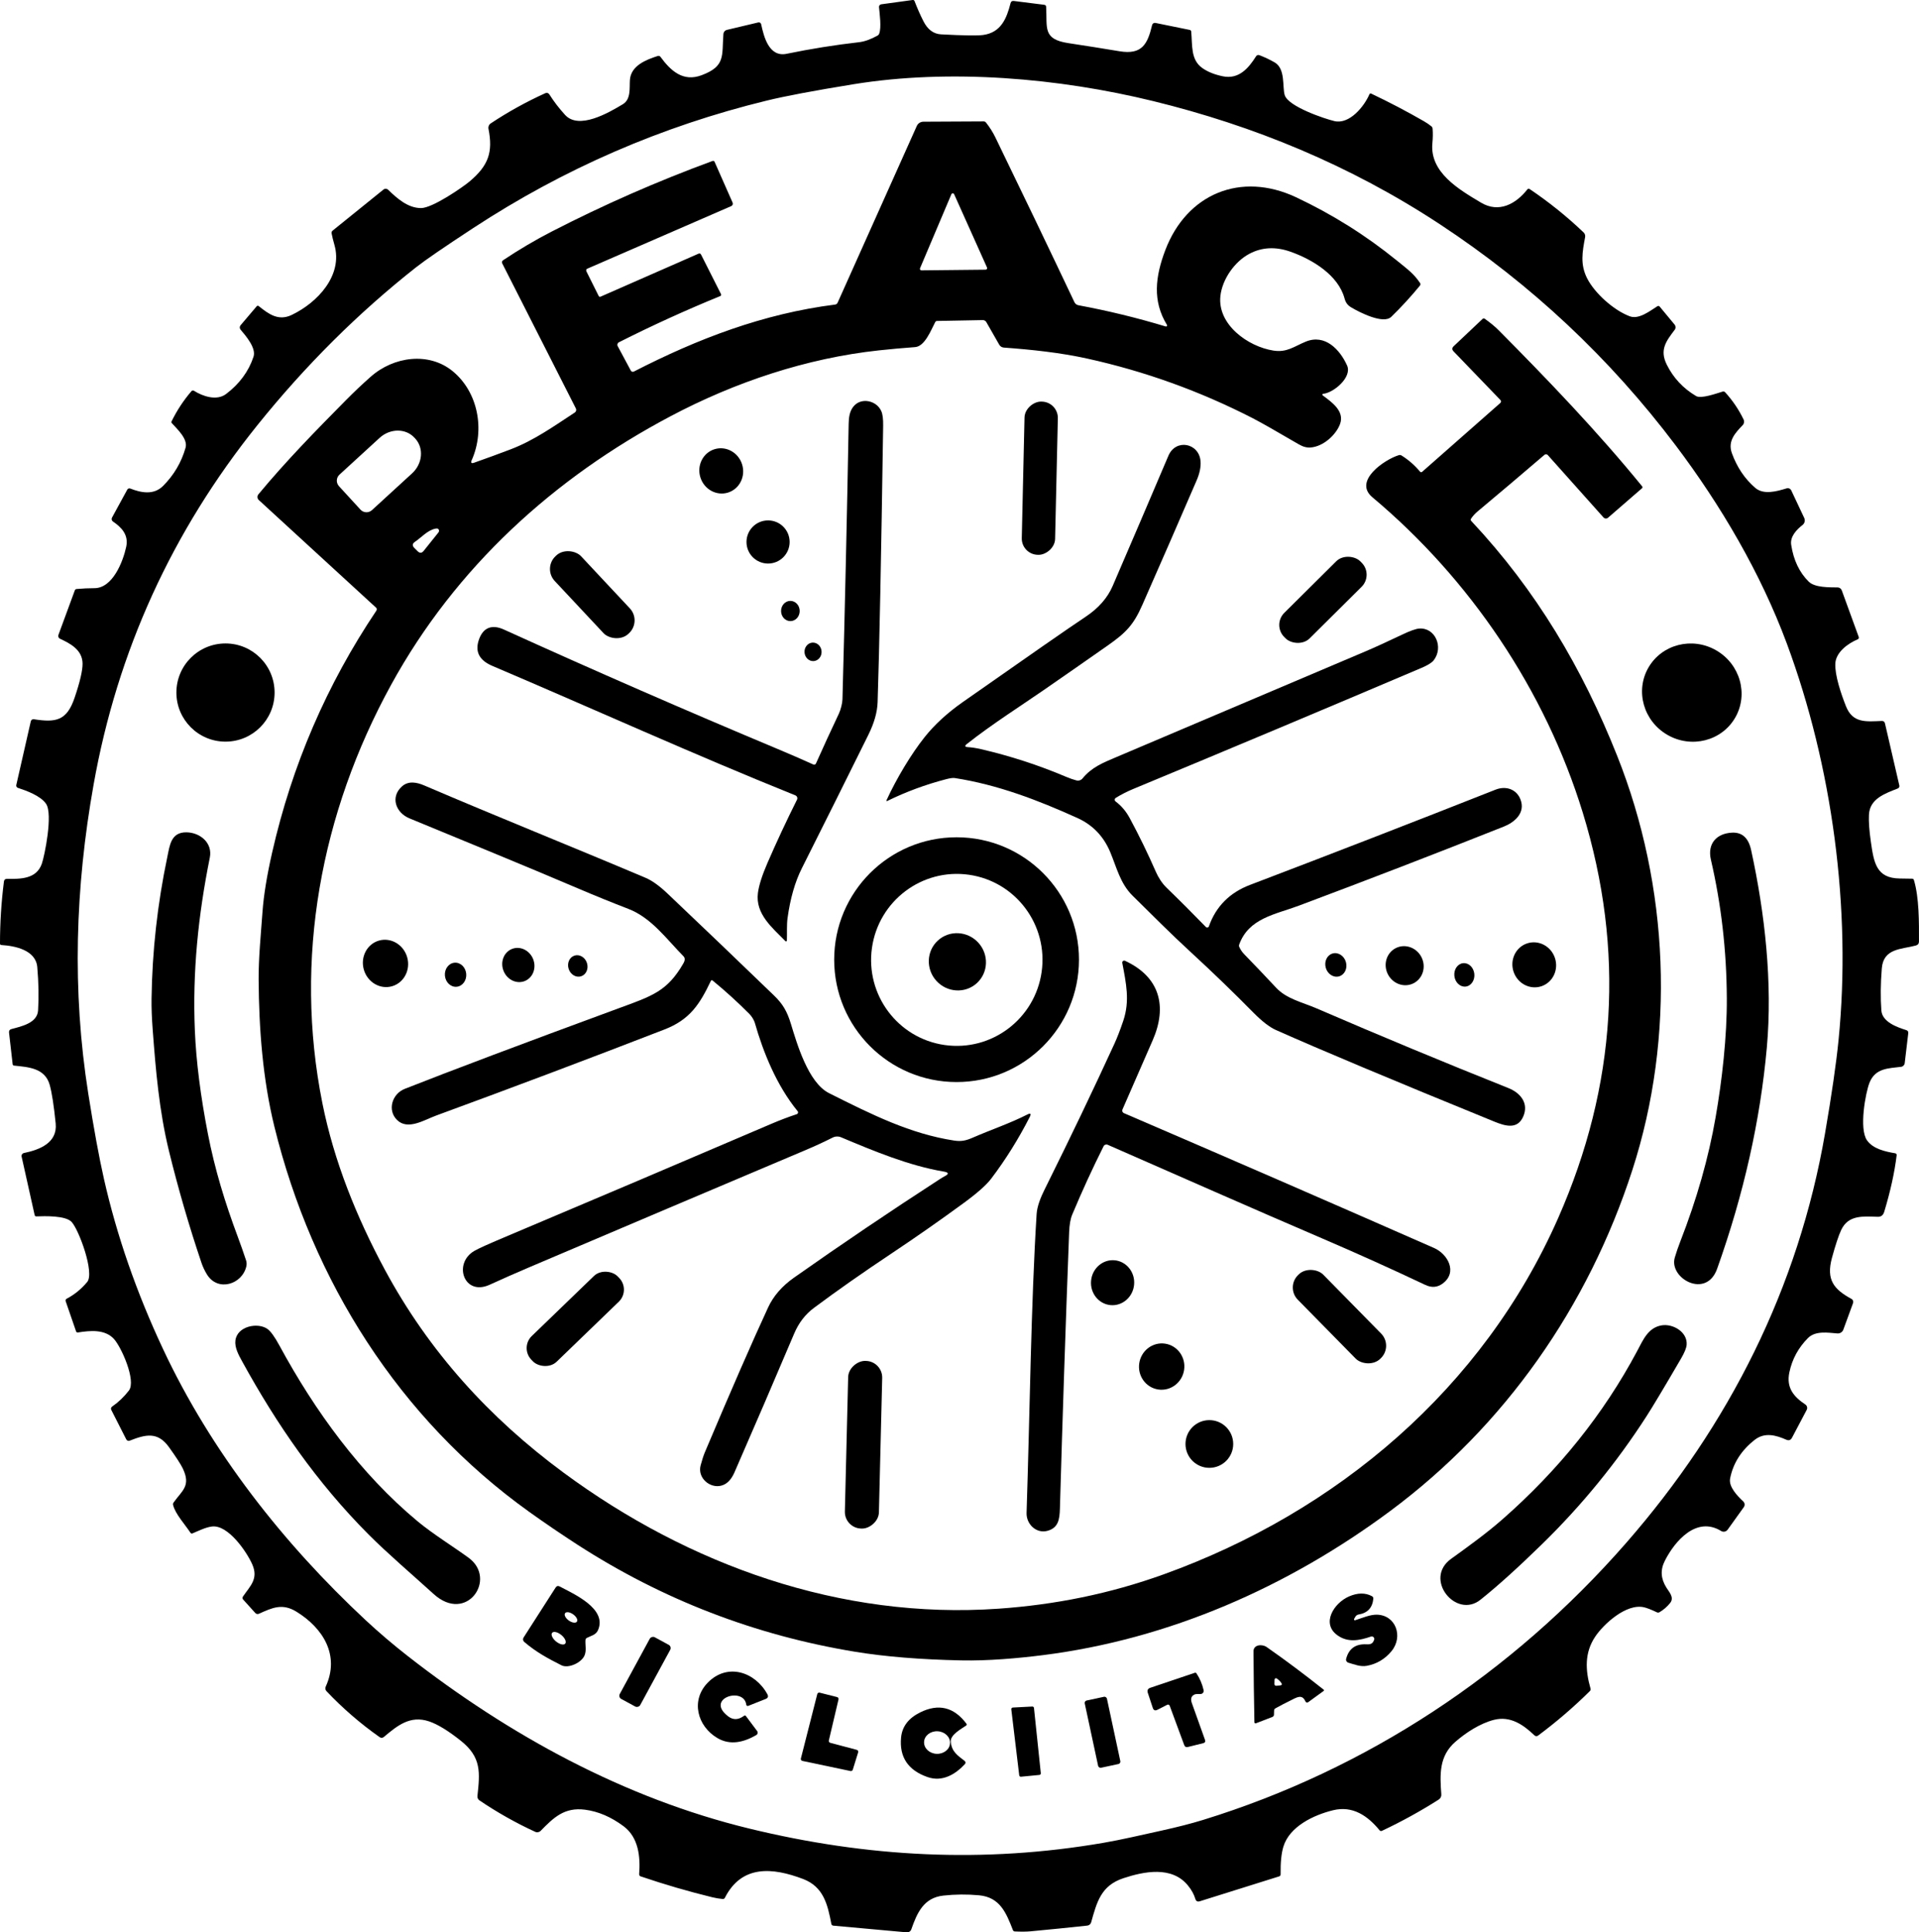 <?xml version="1.0" encoding="UTF-8"?>
<svg id="Capa_2" data-name="Capa 2" xmlns="http://www.w3.org/2000/svg" viewBox="0 0 696.48 701.35">
  <g id="Capa_1-2" data-name="Capa 1">
    <g>
      <path d="m627.92,536.63c-.58,3,2.7,6.38,4.76,8.3.59.54.68,1.44.21,2.09l-5.86,8.17c-.54.76-1.58.97-2.37.48-8.95-5.5-16.79,3.65-20.41,10.78-1.75,3.45-1.45,6.54.54,9.76,1.01,1.63,2.97,3.6,1.35,5.61-1.09,1.35-2.37,2.47-3.86,3.34-.28.16-.63.17-.92.03-2.03-.97-3.6-1.58-4.69-1.83-6.45-1.48-14.68,6.13-17.7,10.65-3.9,5.82-3.63,12.08-1.71,18.86.09.35,0,.66-.24.91-5.89,5.83-12.15,11.21-18.79,16.15-.4.3-.96.27-1.32-.08-4.03-3.87-8.77-7.15-14.71-5.63-5.07,1.3-10.18,4.65-13.98,7.96-6,5.22-5.63,11.89-5.11,19.11.05.75-.31,1.46-.94,1.86-6.63,4.22-13.5,8-20.61,11.35-.29.14-.64.07-.84-.18-4.31-5.26-9.76-9.05-16.91-7.29-7.07,1.74-15.8,5.89-18.01,13.2-.75,2.45-1.08,5.79-1.01,10.01.01.42-.19.69-.59.81l-28.73,9.01c-.85.27-1.39-.03-1.64-.88-.49-1.65-1.4-3.3-2.75-4.93-5.82-7.04-15.82-5.04-23.32-2.57-8.18,2.69-9.67,8.68-11.74,16.04-.18.64-.74,1.11-1.4,1.18-6.76.73-13.62,1.42-20.57,2.07-1.45.14-3.37.16-5.74.05-.3-.01-.57-.2-.68-.49-2.42-6.18-4.65-11.94-12.33-12.64-4.31-.39-8.61-.36-12.91.11-7.2.78-9.57,6.36-11.64,12.26-.24.7-.93,1.14-1.67,1.08l-26.65-2.42c-.35-.03-.63-.29-.7-.63-1.34-6.99-2.8-13.48-10.25-16.31-11-4.18-22.28-5.26-28.4,6.84-.14.29-.45.46-.77.43-1.31-.13-2.56-.34-3.77-.63-8.73-2.13-17.4-4.66-26.02-7.59-.34-.11-.56-.44-.54-.8.47-6.28-.18-13.34-5.7-17.43-4.52-3.36-9.18-5.35-13.97-5.97-7.46-.96-11.37,2.85-16.07,7.66-.52.53-1.32.68-1.99.37-7.06-3.25-13.81-7.06-20.24-11.41-.51-.34-.79-.94-.73-1.56.91-8.5,1.53-14.06-6-20.06-4.58-3.65-8.42-5.99-11.51-7.04-6.92-2.34-11.58,1.55-16.48,5.67-.42.35-1.02.38-1.47.06-7.01-4.93-13.45-10.5-19.33-16.72-.42-.44-.52-1.09-.27-1.64,5.22-11.41-1-21.26-10.61-27.19-5.15-3.17-8.77-1.44-13.65.75-.44.2-.96.09-1.29-.27l-4.45-4.93c-.26-.29-.28-.71-.06-1.03,2.65-3.86,5.7-6.43,3.42-11.66-1.99-4.55-8.76-14.48-14.62-13.79-2.3.27-4.8,1.54-7.06,2.49-.33.14-.6.06-.8-.25-1.93-2.97-5.48-6.75-6.27-10.04-.08-.33-.02-.63.17-.9,3.13-4.39,6.38-6.01,3.34-12.37-.72-1.5-2.39-4.08-5.01-7.73-4.14-5.77-8.55-4.58-14.28-2.34-.46.18-.98-.02-1.21-.46l-5.46-10.73c-.21-.41-.08-.92.3-1.18,2.3-1.59,4.33-3.53,6.09-5.81,2.77-3.59-2.78-15.9-5.43-18.76-3.27-3.55-8.57-3.05-13.04-2.34-.35.05-.59-.09-.7-.43l-3.76-10.91c-.12-.35.03-.74.36-.91,2.84-1.49,5.32-3.52,7.45-6.07,2.74-3.29-2.93-18.76-5.62-21.76-2.16-2.41-9.83-2.16-12.79-2.05-.37.02-.59-.15-.67-.52l-4.72-21.17c-.13-.6.25-1.19.85-1.31,5.55-1.16,12.22-3.62,11.51-10.74-.65-6.47-1.37-11.14-2.17-14-1.73-6.18-7.85-6.44-12.93-6.99-.31-.03-.49-.21-.52-.53l-1.31-11.46c-.07-.67.22-1.1.87-1.27,3.55-.95,9.39-2.16,9.67-6.75.3-4.83.2-10.07-.29-15.74-.54-6.18-8.02-7.7-13.03-8.01-.33-.02-.5-.2-.5-.53,0-7.54.48-15.05,1.43-22.53.08-.64.44-.96,1.09-.95,4.82.04,10.67.14,12.65-5.46,1-2.83,4.11-18.02,1.56-21.77-1.97-2.91-7.07-4.76-10.25-5.81-.42-.14-.67-.58-.57-1.01l5.27-23.15c.12-.5.6-.82,1.11-.74,7.99,1.25,11.95.57,14.78-7.78,1.95-5.75,2.91-9.87,2.9-12.38-.04-4.97-4.34-7.27-8.2-9.06-.51-.24-.76-.83-.57-1.36l5.96-16.21c.1-.27.35-.46.64-.48,2.23-.2,4.39-.3,6.49-.3,6.59-.02,10.34-9.56,11.51-14.98.94-4.36-1.63-7.04-4.81-9.22-.46-.31-.6-.92-.34-1.41l5.54-10.15c.21-.39.68-.56,1.09-.4,3.88,1.52,8.5,2.48,11.92-.96,3.93-3.95,6.65-8.57,8.15-13.85.91-3.19-3.09-6.82-5-8.94-.15-.16-.19-.4-.09-.61,1.94-3.97,4.35-7.64,7.24-11,.22-.26.6-.31.89-.13,3.2,2.03,8.26,3.75,11.66,1.18,4.87-3.69,8.19-8.2,9.96-13.52,1.05-3.14-2.77-7.57-4.69-9.83-.4-.46-.4-1.14,0-1.61l5.85-6.89c.18-.22.5-.25.72-.07,3.6,2.89,7.15,5.55,12.01,3.21,9.42-4.52,18.58-14.39,15.5-25.34-.51-1.79-.86-3.21-1.05-4.26-.07-.37.07-.75.36-.98l18.47-14.92c.5-.4,1.22-.37,1.68.07,3.23,3.12,7.13,6.64,11.94,6.66,4.12.02,15.11-7.52,17.76-9.77,6.7-5.72,8.41-10.45,6.73-19.01-.15-.76.17-1.54.82-1.96,6.31-4.19,12.92-7.84,19.82-10.97.52-.24,1.13-.06,1.43.42,1.63,2.58,3.54,5.07,5.74,7.48,5,5.46,15.68-.71,20.96-3.89,2.99-1.8,2.36-5.87,2.56-8.81.37-5.23,5.92-7.35,10.12-8.7.35-.11.74.01.96.31,3.77,5.13,8.22,9.18,14.93,6.68,8.76-3.27,7.33-7.02,7.92-14.94.05-.74.58-1.36,1.31-1.53l11.37-2.7c.46-.1.92.18,1.02.64.98,4.56,2.84,12.07,9.25,10.75,8.71-1.8,17.48-3.2,26.31-4.21,1.97-.23,4.19-1.02,6.67-2.39.28-.15.5-.4.61-.7.87-2.25.16-7.23-.06-9.64-.05-.5.3-.95.8-1.02L331.23,0c.34-.05.57.09.7.41.96,2.51,2.03,4.94,3.22,7.29,1.53,3.03,3.66,4.62,6.4,4.77,8.09.43,13.17.51,15.24.23,6.52-.87,8.58-6.03,9.98-11.55.15-.61.54-.87,1.17-.8l11.04,1.39c.45.05.68.3.7.75.45,7.63-1.37,11.75,8.11,13.17,6.17.93,12.34,1.91,18.5,2.94,8.19,1.37,10.21-2.57,11.86-9.52.13-.53.66-.87,1.2-.76l12.42,2.53c.35.07.54.28.57.63.46,5.01-.24,10.19,4.01,13.2,1.95,1.39,4.44,2.39,7.46,3.01,5.79,1.2,9.33-2.92,12.07-7.27.25-.4.75-.57,1.19-.4,1.91.73,3.76,1.6,5.55,2.63,4.01,2.32,2.74,8.91,3.65,11.86,1.28,4.19,14.61,8.64,18.04,9.44,5.49,1.28,10.83-5.34,12.71-9.74.1-.25.39-.35.63-.24,6.49,3.07,12.88,6.42,19.17,10.04.94.54,1.83,1.15,2.67,1.82.26.21.43.52.46.86.13,1.59.11,3.36-.08,5.32-.99,10.59,9.67,16.78,17.65,21.54,6.5,3.87,12.63.5,16.82-4.81.2-.25.56-.31.82-.13,6.97,4.69,13.5,9.94,19.58,15.74.47.44.68,1.09.56,1.73-1.01,5.36-1.84,9.86.72,14.92,2.71,5.37,9.66,11.64,15.49,13.8,3.31,1.22,7.22-1.88,9.98-3.63.35-.22.65-.17.9.14l5.38,6.49c.45.55.47,1.33.05,1.89-3.08,4.09-5.58,7.22-2.89,12.65,2.39,4.81,5.93,8.61,10.64,11.4,1.86,1.09,7.33-.93,9.66-1.62.32-.09.66,0,.89.25,2.71,2.97,4.95,6.27,6.7,9.9.32.67.2,1.48-.32,2.02-2.71,2.83-5.53,5.8-3.93,10.2,1.85,5.1,4.67,9.29,8.46,12.57,3.06,2.65,7.89,1.26,11.4.19.67-.21,1.39.11,1.69.75l4.7,9.98c.42.89.17,1.95-.61,2.56-2.07,1.62-4.59,4.16-4.12,7.19.85,5.57,2.97,10.02,6.36,13.37,2.22,2.2,7.48,2.06,10.5,2.1.67,0,1.26.44,1.5,1.07l6.16,16.92c.12.34-.04.72-.37.85-3.55,1.48-7.94,4.69-8.13,8.79-.21,4.26,2.09,11.01,3.85,15.47,2.48,6.28,7.34,5.58,13,5.37.63-.03,1.02.27,1.17.89l5.22,22.56c.1.43-.13.87-.54,1.04-4.59,1.84-10.22,3.65-10.5,9.58-.12,2.45.11,5.71.7,9.77,1.08,7.54,1.92,13.24,10.51,13.34,2.03.03,3.52.05,4.45.07.35,0,.57.18.67.51,1.91,6.4,1.85,15.3,1.83,22.27,0,.77-.38,1.26-1.13,1.47-5.19,1.41-11.78.93-12.36,8.31-.45,5.61-.5,10.69-.16,15.26.31,4.2,5.68,6.06,9.02,7.13.56.17.81.55.74,1.14l-1.29,10.87c-.08.68-.61,1.22-1.3,1.31-4.56.58-9.38.43-11.49,5.8-1.43,3.62-3.83,16.68-.91,20.86,2.22,3.17,6.64,4.11,10.27,4.73.33.06.55.36.51.69-.75,6.21-2.25,13.04-4.5,20.5-.38,1.27-1.15,1.89-2.32,1.86-5.2-.11-10.69-.86-13.33,4.82-.93,2-2.04,5.35-3.33,10.06-2.18,7.99.69,11.44,7.08,14.92.54.29.78.94.57,1.52l-3.52,9.62c-.32.9-1.21,1.47-2.17,1.39-3.34-.25-7.94-1.07-10.66,1.67-3.51,3.53-5.76,7.68-6.76,12.45-1.17,5.54,1.49,8.8,5.79,11.67.65.43.86,1.28.5,1.96l-5.33,10.1c-.46.88-1.15,1.12-2.06.73-3.73-1.64-7.82-2.82-11.47.04-4.87,3.81-7.85,8.49-8.94,14.04Zm20.57-303.11c-9.5-25.56-23.94-50.14-40.32-71.86-23.89-31.67-52.4-58.42-85.53-80.23-32.72-21.55-67.85-35.87-104.08-44.73-34.35-8.41-73.84-11.8-108.76-6.13-14.35,2.33-24.85,4.31-31.5,5.94-38.18,9.31-73.69,24.73-106.54,46.26-10.55,6.91-17.46,11.65-20.72,14.22-20.98,16.53-40.19,35.64-57.64,57.35-31.01,38.59-50.82,82.07-59.43,130.43-6.66,37.4-7.87,74.66-1.92,112.24,2.02,12.78,3.91,23.05,5.66,30.8,4.67,20.67,11.82,41.26,21.44,61.78,17.47,37.29,43.64,70.58,73.66,98.55,4.79,4.45,9.86,8.77,15.21,12.95,36.7,28.65,78.45,51.54,123.97,62.6,42.77,10.4,85.01,12.64,128.5,5.16,6.58-1.13,13.88-2.86,20.79-4.37,6.01-1.32,11.15-2.64,15.42-3.96,59.15-18.25,111.94-52.93,153.54-100.56,37.32-42.74,62.49-92.57,72.15-148.69,2.41-13.99,4.04-25.25,4.89-33.76,4.75-47.58-2.29-99.55-18.79-143.99Z" style="stroke-width: 0px;"/>
      <path d="m171.22,166.97c-.45,1.01-.15,1.33.89.96,4.51-1.59,8.93-3.21,13.26-4.86,8.43-3.21,15.65-8.37,23.25-13.35.48-.32.65-.95.39-1.46l-26.73-52.66c-.2-.4-.08-.89.29-1.13,5.76-3.85,11.65-7.33,17.67-10.43,18.95-9.75,38.41-18.29,58.38-25.62.29-.1.61.03.73.31l6.54,14.81c.21.49-.01,1.06-.5,1.27l-52.31,22.74c-.33.14-.43.59-.23.99l4.42,8.86c.16.32.4.41.73.26l35.5-15.58c.43-.19.74-.07.95.34l7.23,14.33c.13.27.01.6-.27.71-12.49,5.1-24.75,10.69-36.79,16.77-.51.26-.71.89-.44,1.39l4.77,8.9c.21.39.7.55,1.1.34,23.16-11.91,47-21.02,73.07-24.32.38-.05.71-.3.87-.65l28.75-64.17c.42-.94,1.35-1.54,2.38-1.55l21.88-.11c.35,0,.64.14.85.41,1.36,1.72,2.52,3.56,3.47,5.53,9.63,19.83,19.18,39.72,28.63,59.67.28.59.83,1.01,1.46,1.12,10.71,1.99,21.27,4.56,31.68,7.71.34.1.63-.27.44-.58-5.35-8.71-4.2-17.61-.62-27.08,7.77-20.5,27.42-28.68,47.49-19.24,13.09,6.16,25.26,13.79,36.49,22.9,4.14,3.36,6.23,4.84,8.51,8.23.19.28.17.65-.04.91-3.27,3.99-6.74,7.78-10.43,11.36-2.87,2.78-11.47-1.62-14.48-3.41-1.35-.8-2.04-1.71-2.48-3.33-2.3-8.43-11.65-14.09-19.6-16.9-5.41-1.91-10.38-1.66-14.93.76-5.38,2.85-9.85,9.26-10.51,15.32-1.13,10.34,9.97,18.37,19.28,19.81,4.87.76,7.48-1.52,11.69-3.25,7.02-2.89,12.42,2.89,15.01,8.66,1.91,4.27-4.98,9.98-8.7,10.27-.29.02-.39.4-.16.57,3.14,2.35,8.07,5.67,6.29,10.43-1.45,3.87-5.99,8.13-10.7,8.49-1.34.11-2.75-.27-4.24-1.14-8.36-4.89-13.97-8.07-16.84-9.54-19.09-9.79-39.07-16.99-59.94-21.59-9.83-2.17-20.19-3.26-30.32-4-.68-.05-1.3-.44-1.64-1.04l-4.68-8.19c-.26-.47-.77-.75-1.31-.74l-16.57.31c-.31.01-.54.15-.68.42-1.49,2.81-3.75,8.82-7.3,9.07-4.4.32-8.79.72-13.17,1.19-26.25,2.84-52.16,11.5-75.62,23.92-42.23,22.34-77.97,54.76-101.39,97.47-25.52,46.53-35.4,99.57-24.94,151.84,4.21,21.02,12.35,41.24,22.59,60.29,16.01,29.78,38.01,53.94,64.93,73.8,45.43,33.52,100.54,53.4,157.91,49.38,20.56-1.44,40.34-5.41,59.93-12.47,63.03-22.73,115.88-67.49,143.12-129.23,21.3-48.27,24.29-97.34,8.97-147.2-13.7-44.57-40.97-84.82-76.37-114.5-7.08-5.93,4.55-13.75,9.6-15.27.36-.11.7-.06,1.02.14,2.53,1.59,4.74,3.52,6.65,5.81.26.31.54.33.84.06l28.33-24.95c.32-.28.33-.76.04-1.07l-17-17.65c-.63-.65-.61-1.28.05-1.9l10.46-9.89c.23-.21.57-.23.81-.05,2.05,1.46,3.73,2.85,5.04,4.17,17.95,18.07,35.97,36.89,52.07,56.64.18.21.15.53-.06.71l-12.32,10.69c-.48.42-1.21.37-1.64-.1l-20.2-22.62c-.32-.37-.88-.41-1.25-.09-7.98,6.84-16.09,13.71-24.33,20.6-.89.75-1.65,1.59-2.28,2.54-.21.31-.18.6.08.87,23.55,25.11,40.29,53.42,52.93,85.2,18.84,47.33,21.24,101.8,5.51,150.38-16.04,49.53-46.25,92.85-87.98,123.81-37.1,27.53-80.15,46.46-125.99,52.24-9.1,1.15-19.97,2.1-29.56,1.9-14.89-.31-27.73-1.36-38.53-3.13-36.31-5.97-69.9-18.92-100.77-38.85-5.94-3.84-11.79-7.82-17.55-11.94-47.2-33.78-78.71-83.84-92.47-139.8-4.24-17.26-5.61-35.6-5.72-53.35-.05-7.86.81-16.39,1.4-24.58.43-6.01,1.6-13.19,3.5-21.55,7.19-31.68,19.8-60.94,37.82-87.79.24-.36.21-.82-.08-1.08l-42.58-39.08c-.59-.54-.65-1.45-.14-2.07,9.91-11.96,20.93-23.23,31.85-34.26,2.86-2.89,5.81-5.68,8.86-8.38,8.45-7.5,21.21-9.08,29.78-2.07,9.21,7.54,11.82,21.23,6.95,32.26Zm162.7-69.61c-.16.36.11.77.51.76l23.3-.24c.4-.01.66-.42.5-.78l-11.93-26.6c-.2-.44-.82-.43-1.01.01l-11.37,26.85Zm-210.9,79.09l7.81,8.52c1.1,1.2,2.97,1.28,4.17.18l14.57-13.35c3.81-3.5,4.32-9.15,1.14-12.62l-.27-.29c-3.18-3.48-8.85-3.46-12.67.04l-14.57,13.35c-1.2,1.1-1.28,2.96-.18,4.17Zm36.13,16.77c.14-.18.21-.41.19-.63-.07-.63-.49-.88-1.26-.73-2.94.57-5.21,3.29-7.46,4.78-.99.66-1.07,1.41-.22,2.26l1.18,1.17c.77.77,1.5.73,2.19-.13l5.38-6.72Z" style="stroke-width: 0px;"/>
      <g>
        <circle cx="81.84" cy="251.36" r="17.82" style="stroke-width: 0px;"/>
        <ellipse cx="614.03" cy="251.39" rx="17.71" ry="18.18" transform="translate(90.01 658.37) rotate(-60.1)" style="stroke-width: 0px;"/>
        <path d="m86.21,448.65c1.11,2.97,2.14,5.9,3.1,8.8.22.68.26,1.41.11,2.1-1.46,6.61-10.33,9.42-14.27,3.07-.85-1.37-1.53-2.8-2.04-4.31-4.51-13.37-8.44-26.89-11.79-40.58-3.57-14.61-4.8-29.42-5.88-43.71-.34-4.47-.49-8.3-.44-11.5.24-17.33,2.15-34.48,5.72-51.45.88-4.19,1.28-9.09,7.01-8.98,4.88.09,9.5,3.82,8.42,9.18-4.2,20.83-6.33,41.49-5.43,62.76.47,11.21,2.06,23.73,4.75,37.56,2.52,12.92,6.2,24.88,10.74,37.06Z" style="stroke-width: 0px;"/>
        <path d="m609.81,450.69c6.03-15.45,10.31-30.51,12.85-45.17,2.34-13.42,4.15-29.29,4.07-43.23-.09-17.3-2.02-34.06-5.78-50.28-1.35-5.83,2.08-9.52,7.65-9.8,3.68-.19,6,1.92,6.95,6.31,5.03,23.03,7.81,48.19,5.7,71.71-2.38,26.47-8.39,53.23-18.04,80.28-3.96,11.1-17.59,3.44-15.36-4.1.57-1.93,1.23-3.84,1.96-5.72Z" style="stroke-width: 0px;"/>
        <path d="m594.13,490.47c2.22-4.15,3.99-8.55,8.86-9.42,4.15-.74,9.53,2.4,9.16,7.05-.09,1.15-.78,2.84-2.07,5.05-6.17,10.58-10.35,17.56-12.54,20.95-10.85,16.83-23.44,32.24-37.76,46.24-8.85,8.65-16.35,15.42-22.5,20.31-8.87,7.05-20.75-7.59-10.61-14.88,6.37-4.58,12.99-9.38,18.71-14.41,20.39-17.91,36.64-38.2,48.75-60.89Z" style="stroke-width: 0px;"/>
        <path d="m87.88,494.11c-1.29-2.34-2.77-5.04-2.44-7.61.67-5.21,8.15-6.63,11.62-4.16,1.19.85,2.65,2.87,4.38,6.07,12.82,23.65,29.36,46.49,50.13,63.76,5.52,4.59,13.39,9.47,18.53,13.24,10.44,7.66-.71,24.02-12.7,13.15-7.91-7.18-16.81-14.77-23.67-21.66-18.73-18.83-33.18-39.73-45.85-62.79Z" style="stroke-width: 0px;"/>
      </g>
      <g>
        <path d="m296.14,277.12c2.68-6.01,5.45-12.03,8.3-18.05.71-1.5,1.28-3.84,1.32-5.21.9-33.33,1.65-66.67,2.25-100,.04-2.24.31-4.58,1.74-6.32,2.82-3.47,8.46-2.16,10.13,1.74.47,1.09.69,2.85.65,5.27-.71,47.71-1.38,81.15-2.01,100.31-.12,3.62-1.24,7.57-3.36,11.85-7.99,16.16-16.04,32.3-24.13,48.41-2.48,4.93-4.21,10.95-5.19,18.04-.36,2.6-.15,5.48-.25,8.22-.01.27-.34.4-.53.21-4.78-4.88-10.96-9.87-9.98-17.48.35-2.75,1.5-6.36,3.43-10.83,3.31-7.63,6.89-15.31,10.75-23.03.3-.59.03-1.32-.59-1.57-36.86-14.84-73.32-31.39-110.02-47.01-4.64-1.98-6.28-5.07-4.91-9.28,1.49-4.59,4.73-5.91,9.16-3.89,32.92,14.95,66.05,29.4,99.4,43.37,4.33,1.81,8.63,3.68,12.9,5.61.36.16.78,0,.94-.36Z" style="stroke-width: 0px;"/>
        <rect x="349.58" y="167.52" width="55.62" height="12.1" rx="5.91" ry="5.91" transform="translate(195.3 546.92) rotate(-88.7)" style="stroke-width: 0px;"/>
        <path d="m438.75,336.23c2.55-7.23,7.54-12.25,14.96-15.07,29.75-11.33,59.45-22.84,89.08-34.55,4.17-1.65,8.26.15,9.34,4.47,1.06,4.24-2.46,7.38-6.32,8.92-24.72,9.82-49.53,19.39-74.44,28.72-8.5,3.19-18.17,4.5-21.63,14.13-.1.27-.09.56.03.82.45,1,1.05,1.89,1.8,2.66,3.9,4.01,7.76,8.07,11.58,12.16,3.82,4.09,9.59,5.3,14.57,7.45,23.11,9.98,46.35,19.64,69.73,28.97,4.35,1.73,7.57,5.53,5.33,10.46-2.07,4.56-6.32,3.39-10.33,1.76-36.99-15.09-63.47-26.2-79.43-33.32-2.28-1.02-4.99-3.12-8.14-6.31-7.33-7.43-14.83-14.68-22.52-21.75-7.63-7.02-14.26-13.71-21.31-20.67-4.51-4.44-5.79-10.32-8.16-15.94-2.41-5.67-6.36-9.76-11.86-12.25-14.3-6.47-28.93-12.09-44.51-14.5-.65-.1-1.72.04-3.19.43-7.39,1.93-14.47,4.54-21.22,7.85-.39.19-.5.08-.32-.31,3.6-7.83,8.94-16.72,13.74-22.76,3.64-4.58,8.28-8.85,13.92-12.8,23.61-16.57,38.47-26.89,44.57-30.95,4.67-3.11,7.95-6.85,9.82-11.2,6.78-15.73,13.52-31.48,20.22-47.24,2.68-6.3,11.12-4.63,11.66,1.96.17,2.07-.3,4.41-1.42,7-6.5,15.07-13.06,30.11-19.68,45.13-3.14,7.14-5.78,10.02-12.55,14.76-7.79,5.46-15.59,10.89-23.4,16.29-7.24,5.02-18.83,12.41-27.77,19.49-.86.69-.74,1.06.35,1.13,1.4.08,2.99.32,4.76.73,10.6,2.45,20.91,5.8,30.93,10.05,1.33.56,2.57.99,3.74,1.3.82.21,1.68-.07,2.22-.73,3.29-4.03,7.38-5.66,12.04-7.64,46.23-19.59,76.38-32.39,90.46-38.39,3.47-1.47,7.92-3.51,13.37-6.1,2.97-1.42,5.07-2.17,6.32-2.26,5.85-.41,8.91,6.82,5.25,11.53-.68.87-2.16,1.79-4.45,2.76-34.81,14.8-69.68,29.45-104.61,43.94-2.19.91-4.3,1.98-6.33,3.23-.47.29-.51.97-.06,1.3,2.09,1.56,3.79,3.57,5.12,6.03,3.43,6.37,6.59,12.86,9.49,19.49.91,2.08,2.27,4.21,3.87,5.76,4.77,4.61,9.53,9.38,14.3,14.29.34.35.92.22,1.08-.23Z" style="stroke-width: 0px;"/>
        <ellipse cx="261.77" cy="170.91" rx="7.93" ry="8.24" transform="translate(-39.28 86.63) rotate(-17.5)" style="stroke-width: 0px;"/>
        <circle cx="278.76" cy="196.71" r="7.83" style="stroke-width: 0px;"/>
        <rect x="208.4" y="196.52" width="13.12" height="38.64" rx="6.37" ry="6.37" transform="translate(-89.47 205.12) rotate(-43.1)" style="stroke-width: 0px;"/>
        <rect x="460.68" y="211.18" width="38.94" height="13.06" rx="6.18" ry="6.18" transform="translate(-13.96 401.56) rotate(-44.8)" style="stroke-width: 0px;"/>
        <ellipse cx="286.86" cy="221.76" rx="3.38" ry="3.67" transform="translate(-1.54 2.01) rotate(-.4)" style="stroke-width: 0px;"/>
        <ellipse cx="295.08" cy="236.59" rx="3.1" ry="3.36" transform="translate(-15.78 21.16) rotate(-4)" style="stroke-width: 0px;"/>
        <path d="m289.18,404.39c.46-.15.62-.71.32-1.08-7.63-9.32-12.49-21.36-15.55-32.1-.28-.96-1.1-2.32-1.94-3.17-4.23-4.26-8.67-8.3-13.31-12.11-.32-.26-.57-.21-.74.16-4.03,8.44-7.59,13.99-16.81,17.56-27.53,10.67-55.15,21.08-82.86,31.24-4.26,1.56-10.28,5.45-14.18,1.61-3.63-3.57-1.79-9.49,2.77-11.29,17.03-6.72,42.88-16.46,77.54-29.21,12.18-4.48,17.71-6.11,23.61-16.35.63-1.1.64-1.96.03-2.58-6.12-6.19-11.59-13.95-20.01-17.2-6.04-2.33-12.03-4.76-17.98-7.3-20.41-8.71-40.96-17.06-61.46-25.55-5.02-2.07-7.01-7.75-2.72-11.6,2.39-2.14,5.47-1.47,8.14-.32,26.63,11.41,53.56,22.19,80.25,33.49,2.35.99,5.03,2.91,8.02,5.75,12.91,12.25,25.76,24.55,38.57,36.92,3.23,3.11,4.78,5.75,6.19,10.38,2.18,7.13,6.26,21.3,13.81,25.1,15.72,7.9,29.58,14.79,45.41,17.22,2.58.4,4.29.04,6.84-1.08,6.61-2.88,13.37-5.13,19.7-8.35,1.22-.62,1.52-.32.9.9-4.09,8.01-8.75,15.47-13.99,22.38-1.74,2.29-5.05,5.22-9.92,8.79-8.55,6.26-17.23,12.33-26.04,18.21-10.63,7.08-20.1,13.72-28.39,19.91-3.12,2.33-5.49,5.42-7.12,9.26-7.14,16.84-14.37,33.64-21.69,50.41-.95,2.16-2.36,4.17-4.74,4.81-4.17,1.12-8.76-2.8-7.54-7.35.55-2.04,1.07-3.66,1.58-4.85,9.52-22.54,17.15-40.01,22.89-52.42,1.92-4.17,5.06-7.79,9.42-10.86,17.34-12.22,34.91-24.09,52.71-35.62.83-.54,1.49-.93,1.96-1.18,1.61-.82,1.52-1.38-.26-1.69-12.75-2.15-25.46-7.47-37.34-12.46-.98-.41-2.09-.37-3.04.11-3.11,1.57-6.38,3.08-9.81,4.53-33.47,14.15-66.92,28.33-100.35,42.56-4.81,2.05-9.6,4.16-14.35,6.33-9.32,4.25-13.38-7.78-5.51-12.31,1.47-.85,5.08-2.48,10.82-4.9,32.34-13.64,64.64-27.37,96.9-41.18,3.11-1.33,6.2-2.51,9.27-3.52Z" style="stroke-width: 0px;"/>
        <path d="m391.6,348.31c0,24.53-19.89,44.42-44.42,44.42s-44.42-19.89-44.42-44.42,19.89-44.42,44.42-44.42,44.42,19.89,44.42,44.42Zm-48.74,30.98c17.01,2.42,32.76-9.45,35.19-26.52,2.43-17.06-9.39-32.86-26.39-35.28-17.01-2.42-32.76,9.45-35.19,26.52-2.43,17.06,9.39,32.86,26.39,35.28Z" style="stroke-width: 0px;"/>
        <ellipse cx="347.47" cy="349.09" rx="10.29" ry="10.48" transform="translate(-144.51 325.6) rotate(-42.4)" style="stroke-width: 0px;"/>
        <ellipse cx="139.91" cy="349.67" rx="8.18" ry="8.62" transform="translate(-90.44 51.71) rotate(-15.9)" style="stroke-width: 0px;"/>
        <ellipse cx="556.84" cy="350.18" rx="7.91" ry="8.2" transform="translate(-82.88 197.02) rotate(-18.7)" style="stroke-width: 0px;"/>
        <ellipse cx="509.81" cy="350.5" rx="6.84" ry="7.15" transform="translate(-102.68 263.23) rotate(-26.4)" style="stroke-width: 0px;"/>
        <ellipse cx="188.13" cy="350.25" rx="5.78" ry="6.27" transform="translate(-116.62 94.91) rotate(-21.8)" style="stroke-width: 0px;"/>
        <ellipse cx="484.83" cy="350.22" rx="3.8" ry="4.31" transform="translate(-77.04 145.24) rotate(-15.8)" style="stroke-width: 0px;"/>
        <ellipse cx="209.7" cy="350.59" rx="3.49" ry="3.94" transform="translate(-97.6 81.42) rotate(-17.9)" style="stroke-width: 0px;"/>
        <path d="m400.54,416.02c-3.99,7.95-7.78,16.21-11.38,24.8-.65,1.54-1.02,3.66-1.13,6.37-1.27,33.45-2.39,66.91-3.35,100.38-.11,3.91-.59,6.9-4.39,8.01-4.13,1.21-7.84-2.37-7.71-6.47,1.19-36.15,1.61-76.07,3.65-108.5.17-2.73,1.44-5.96,2.85-8.79,9.43-18.98,17.89-36.65,25.39-53.01,1-2.18,2.06-4.93,3.19-8.25,2.5-7.36,1.02-13.79-.34-21.08-.1-.56.47-1,.99-.76,12.65,5.84,15.42,16.54,10.05,28.83-3.69,8.45-7.35,16.83-10.98,25.15-.22.51.02,1.09.52,1.31,37.64,16.18,75.17,32.5,112.58,48.95,4.98,2.19,8.65,8.81,3.11,12.91-1.91,1.41-4,1.57-6.29.49-12.29-5.81-24.67-11.4-37.16-16.76-26.09-11.19-52.05-22.69-78.13-34.11-.56-.24-1.2-.01-1.47.53Z" style="stroke-width: 0px;"/>
        <ellipse cx="165.34" cy="353.78" rx="3.88" ry="4.38" transform="translate(-30.79 16.1) rotate(-5.1)" style="stroke-width: 0px;"/>
        <ellipse cx="531.47" cy="353.83" rx="3.64" ry="4.27" transform="translate(-36.13 61.45) rotate(-6.4)" style="stroke-width: 0px;"/>
        <ellipse cx="403.8" cy="465.56" rx="8.17" ry="7.84" transform="translate(-95.81 826.37) rotate(-84.9)" style="stroke-width: 0px;"/>
        <rect x="479.66" y="456.58" width="12.96" height="42.58" rx="6.3" ry="6.3" transform="translate(-195.54 477.77) rotate(-44.5)" style="stroke-width: 0px;"/>
        <rect x="187.03" y="472.19" width="43.54" height="12.98" rx="6.08" ry="6.08" transform="translate(-273.92 279.39) rotate(-44)" style="stroke-width: 0px;"/>
        <ellipse cx="421.62" cy="496" rx="8.41" ry="8.23" transform="translate(-132.45 837.74) rotate(-81.3)" style="stroke-width: 0px;"/>
        <rect x="282.98" y="518.19" width="60.86" height="12.36" rx="6.03" ry="6.03" transform="translate(-218.46 824.87) rotate(-88.6)" style="stroke-width: 0px;"/>
        <circle cx="438.92" cy="524.09" r="8.66" style="stroke-width: 0px;"/>
      </g>
      <g>
        <path d="m212.49,595.24c-.13,1.89.42,3.72-.32,5.56-1.05,2.63-5.85,4.91-8.43,3.6-4.92-2.51-9.08-4.7-13.5-8.49-.45-.39-.55-1.05-.23-1.55l11.63-18.14c.39-.6.89-.73,1.51-.4,4.96,2.65,17.41,8.05,13.86,15.91-.78,1.71-2.57,1.99-4.01,2.74-.31.16-.48.42-.51.77Zm-3.11-6.66c.44-.62-.17-1.81-1.35-2.65-1.19-.85-2.51-1.04-2.94-.42-.44.62.17,1.81,1.35,2.65,1.19.85,2.51,1.04,2.94.42Zm-4.24,7.97c.53-.65-.1-2.05-1.41-3.13-1.32-1.08-2.81-1.44-3.34-.79-.53.65.1,2.05,1.41,3.13,1.32,1.08,2.81,1.44,3.34.79Z" style="stroke-width: 0px;"/>
        <path d="m491.91,586.81l-.45.77c-.15.26.1.57.39.48,2.61-.83,5.36-2.05,7.82-2.02,6.93.11,9.72,7.98,5.36,13.25-2.4,2.9-5.4,4.67-9,5.32-2.28.4-4.39-.48-6.66-1.14-.6-.18-.96-.8-.8-1.4.97-3.71,3.42-5.47,7.37-5.27,1.54.08,2.28-.22,2.79-1.63.27-.72-.43-1.43-1.16-1.18-4.28,1.47-8.38,2.23-12.15-.46-6.01-4.28-1.28-11.75,4.2-14.11,3.13-1.35,5.89-1.38,8.28-.11.4.21.58.54.53.99-.33,3.26-2.11,5.15-5.33,5.68-.5.08-.94.39-1.19.83Z" style="stroke-width: 0px;"/>
        <rect x="221.35" y="602.59" width="25.48" height="8.44" rx="1.33" ry="1.33" transform="translate(-410.88 522.99) rotate(-61.5)" style="stroke-width: 0px;"/>
        <path d="m462.42,620.8l-.05,1.54c0,.41-.21.68-.59.83l-5.86,2.26c-.42.16-.64.02-.65-.43-.17-8.51-.28-17.06-.33-25.65-.01-2.49,3.17-2.69,4.78-1.56,7.03,4.92,13.92,10.08,20.69,15.47.15.12.15.35-.01.46l-5.61,4.09c-.34.25-.82.12-.99-.27-1.26-2.87-3.25-1.41-5.51-.31-1.83.89-3.64,1.84-5.42,2.83-.27.15-.44.43-.45.74Zm2.57-10.05c-.44-.61-.97-1.12-1.6-1.55-.34-.23-.8,0-.81.41l-.04,1.5c-.02.55.24.79.79.74l1.22-.12c.71-.07.86-.39.44-.98Z" style="stroke-width: 0px;"/>
        <path d="m270.86,618.75c-.85-6.75-15.17-2.31-6.55,4.22,1.8,1.37,3.72,1.29,5.76-.24.2-.15.49-.11.64.09l4.07,5.44c.37.49.22,1.19-.31,1.49-4.43,2.55-9.37,3.86-14.09,1.08-7.33-4.31-9.8-13.71-3.47-20.15,7.09-7.22,17.15-3.89,21.59,4.22.45.82.24,1.4-.63,1.75l-6.31,2.5c-.31.13-.65-.07-.7-.4Z" style="stroke-width: 0px;"/>
        <path d="m424.53,619.1c-.13-.36-.55-.53-.9-.35l-3.55,1.81c-.84.43-1.41.19-1.7-.7l-1.79-5.43c-.31-.93,0-1.55.93-1.86l16.14-5.44c.21-.07.45.01.57.19,1.25,1.89,2.12,3.93,2.61,6.13.15.66-.31,1.31-.99,1.38-.79.09-1.69-.13-2.42.24-1.1.55-1.39,1.57-.86,3.06,1.57,4.47,3.16,8.91,4.77,13.34.23.65.01,1.05-.66,1.22l-5.53,1.37c-.67.17-1.12-.07-1.36-.72l-5.26-14.24Z" style="stroke-width: 0px;"/>
        <path d="m301.33,632.55l9.64,2.56c.39.1.61.51.49.9l-1.95,6.3c-.11.35-.46.56-.82.49l-17.48-3.68c-.39-.08-.64-.48-.54-.87l5.95-23.38c.09-.38.48-.61.86-.52l6.33,1.6c.38.09.61.47.52.85l-3.51,14.9c-.09.37.14.75.51.85Z" style="stroke-width: 0px;"/>
        <rect x="396.03" y="616.24" width="8.24" height="24.96" rx=".89" ry=".89" transform="translate(-122.9 97.85) rotate(-12.1)" style="stroke-width: 0px;"/>
        <path d="m375.27,619.89l2.48,23.7c.03.31-.2.59-.51.62l-6.7.65c-.3.03-.58-.2-.62-.5l-2.88-23.97c-.04-.33.21-.62.54-.64l7.09-.37c.3-.02.56.21.6.51Z" style="stroke-width: 0px;"/>
        <path d="m345.07,632.23c.4,3.6,2.4,4.84,5.06,6.92.35.27.39.78.09,1.1-3.47,3.77-8.21,6.61-13.59,4.73-7.08-2.47-10.28-7.27-9.59-14.39.39-3.95,2.68-6.97,6.89-9.06,6.71-3.33,12.32-1.95,16.85,4.12.15.2.1.48-.1.62-1.74,1.2-5.9,3.4-5.61,5.96Zm-.26.43c.09-2.27-1.94-4.19-4.54-4.3-2.61-.11-4.8,1.63-4.89,3.89-.09,2.27,1.94,4.19,4.54,4.3,2.61.11,4.8-1.63,4.89-3.89Z" style="stroke-width: 0px;"/>
      </g>
    </g>
  </g>
</svg>